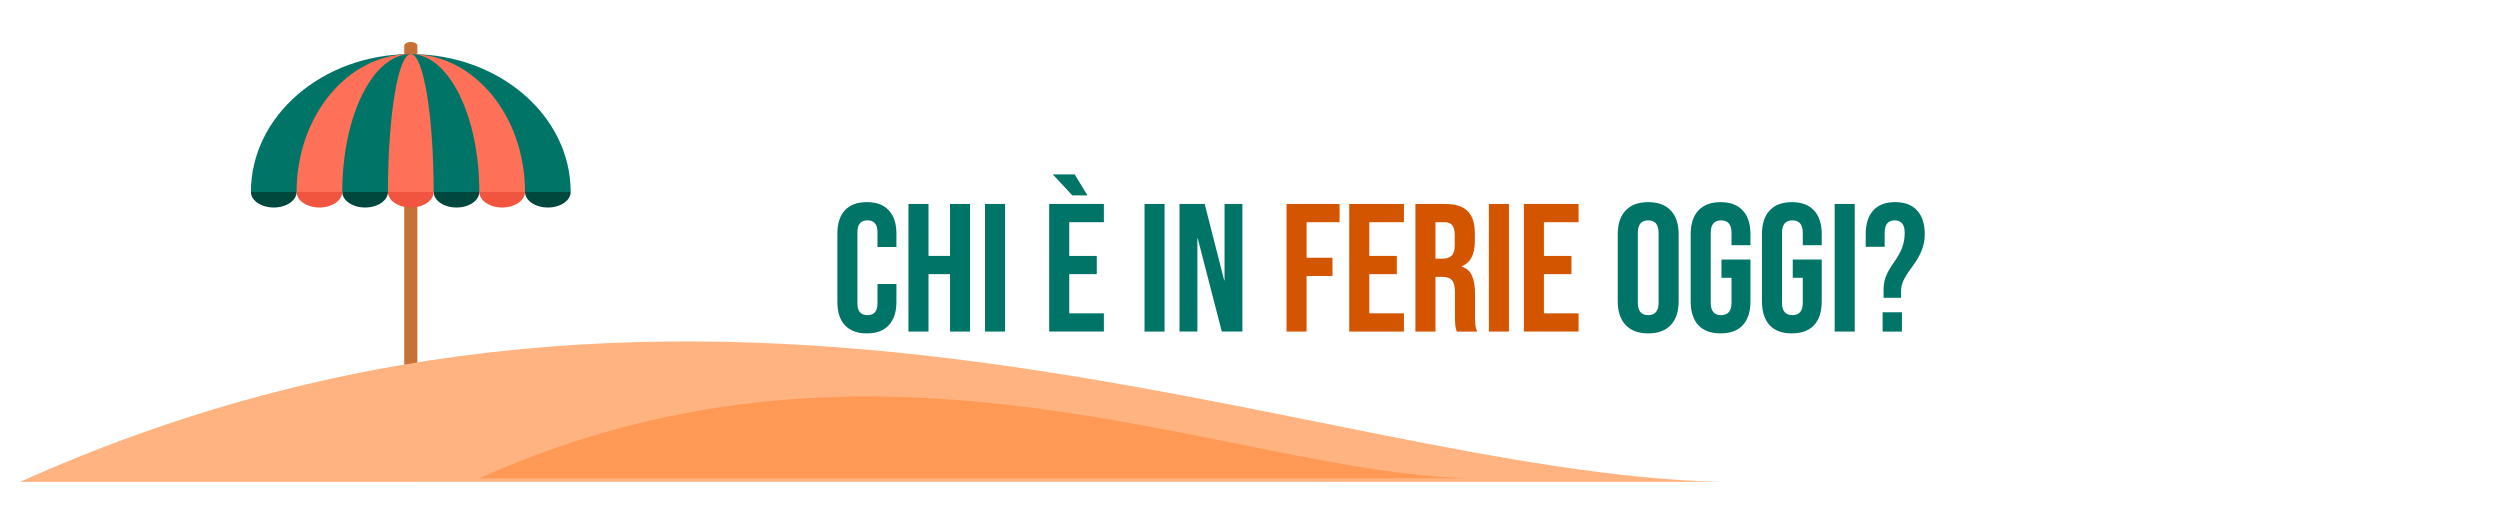 <?xml version="1.0" encoding="UTF-8" standalone="no"?>
<!-- Generator: Adobe Illustrator 19.0.0, SVG Export Plug-In . SVG Version: 6.00 Build 0)  -->

<svg
   version="1.1"
   id="Layer_1"
   x="0px"
   y="0px"
   viewBox="0 0 256 52"
   xml:space="preserve"
   sodipodi:docname="dashboard_holidays_logo.svg"
   inkscape:version="1.3 (0e150ed6c4, 2023-07-21)"
   width="256"
   height="52"
   xmlns:inkscape="http://www.inkscape.org/namespaces/inkscape"
   xmlns:sodipodi="http://sodipodi.sourceforge.net/DTD/sodipodi-0.dtd"
   xmlns="http://www.w3.org/2000/svg"
   xmlns:svg="http://www.w3.org/2000/svg"><defs
   id="defs53">&#10;&#10;&#10;&#10;&#10;&#10;&#10;&#10;&#10;&#10;&#10;	&#10;	&#10;&#10;&#10;&#10;&#10;&#10;&#10;		&#10;		&#10;		&#10;	&#10;&#10;&#10;&#10;&#10;&#10;&#10;&#10;&#10;&#10;&#10;&#10;&#10;&#10;&#10;	&#10;	&#10;	&#10;	&#10;	&#10;	&#10;	&#10;	&#10;	&#10;	&#10;	&#10;	&#10;	&#10;	&#10;&#10;</defs><sodipodi:namedview
   id="namedview51"
   pagecolor="#ffffff"
   bordercolor="#000000"
   borderopacity="0.25"
   inkscape:showpageshadow="false"
   inkscape:pageopacity="0.0"
   inkscape:pagecheckerboard="0"
   inkscape:deskcolor="#d1d1d1"
   showgrid="false"
   inkscape:zoom="4.0117188"
   inkscape:cx="102.32522"
   inkscape:cy="33.776046"
   inkscape:window-width="2528"
   inkscape:window-height="1396"
   inkscape:window-x="32"
   inkscape:window-y="0"
   inkscape:window-maximized="1"
   inkscape:current-layer="Layer_1"
   inkscape:lockguides="true" />&#10;&#10;&#10;&#10;&#10;&#10;&#10;&#10;<g
   id="g20">&#10;</g>&#10;<g
   id="g22">&#10;</g>&#10;<g
   id="g24">&#10;</g>&#10;<g
   id="g26">&#10;</g>&#10;<g
   id="g28">&#10;</g>&#10;<g
   id="g30">&#10;</g>&#10;<g
   id="g32">&#10;</g>&#10;<g
   id="g34">&#10;</g>&#10;<g
   id="g36">&#10;</g>&#10;<g
   id="g38">&#10;</g>&#10;<g
   id="g40">&#10;</g>&#10;<g
   id="g42">&#10;</g>&#10;<g
   id="g44">&#10;</g>&#10;<g
   id="g46">&#10;</g>&#10;<g
   id="g48">&#10;</g>&#10;<g
   id="g20-0"
   transform="translate(-244.027,19.04)">&#10;</g><g
   id="g22-6"
   transform="translate(-244.027,19.04)">&#10;</g><g
   id="g24-1"
   transform="translate(-244.027,19.04)">&#10;</g><g
   id="g26-5"
   transform="translate(-244.027,19.04)">&#10;</g><g
   id="g28-5"
   transform="translate(-244.027,19.04)">&#10;</g><g
   id="g30-4"
   transform="translate(-244.027,19.04)">&#10;</g><g
   id="g32-7"
   transform="translate(-244.027,19.04)">&#10;</g><g
   id="g34-6"
   transform="translate(-244.027,19.04)">&#10;</g><g
   id="g36-5"
   transform="translate(-244.027,19.04)">&#10;</g><g
   id="g38-6"
   transform="translate(-244.027,19.04)">&#10;</g><g
   id="g40-9"
   transform="translate(-244.027,19.04)">&#10;</g><g
   id="g42-3"
   transform="translate(-244.027,19.04)">&#10;</g><g
   id="g44-7"
   transform="translate(-244.027,19.04)">&#10;</g><g
   id="g46-4"
   transform="translate(-244.027,19.04)">&#10;</g><g
   id="g48-5"
   transform="translate(-244.027,19.04)">&#10;</g><g
   id="g714"
   transform="translate(-894.281,-113.692)">&#10;</g><g
   id="g716"
   transform="translate(-894.281,-113.692)">&#10;</g><g
   id="g718"
   transform="translate(-894.281,-113.692)">&#10;</g><g
   id="g720"
   transform="translate(-894.281,-113.692)">&#10;</g><g
   id="g722"
   transform="translate(-894.281,-113.692)">&#10;</g><g
   id="g724"
   transform="translate(-894.281,-113.692)">&#10;</g><g
   id="g726"
   transform="translate(-894.281,-113.692)">&#10;</g><g
   id="g728"
   transform="translate(-894.281,-113.692)">&#10;</g><g
   id="g730"
   transform="translate(-894.281,-113.692)">&#10;</g><g
   id="g732"
   transform="translate(-894.281,-113.692)">&#10;</g><g
   id="g734"
   transform="translate(-894.281,-113.692)">&#10;</g><g
   id="g736"
   transform="translate(-894.281,-113.692)">&#10;</g><g
   id="g738"
   transform="translate(-894.281,-113.692)">&#10;</g><g
   id="g740"
   transform="translate(-894.281,-113.692)">&#10;</g><g
   id="g742"
   transform="translate(-894.281,-113.692)">&#10;</g><g
   id="g11096"
   transform="matrix(0.092,-0.025,0.025,0.092,-126.487,32.606)">&#10;</g><g
   id="g11098"
   transform="matrix(0.092,-0.025,0.025,0.092,-126.487,32.606)">&#10;</g><g
   id="g11100"
   transform="matrix(0.092,-0.025,0.025,0.092,-126.487,32.606)">&#10;</g><g
   id="g11102"
   transform="matrix(0.092,-0.025,0.025,0.092,-126.487,32.606)">&#10;</g><g
   id="g11104"
   transform="matrix(0.092,-0.025,0.025,0.092,-126.487,32.606)">&#10;</g><g
   id="g11106"
   transform="matrix(0.092,-0.025,0.025,0.092,-126.487,32.606)">&#10;</g><g
   id="g11108"
   transform="matrix(0.092,-0.025,0.025,0.092,-126.487,32.606)">&#10;</g><g
   id="g11110"
   transform="matrix(0.092,-0.025,0.025,0.092,-126.487,32.606)">&#10;</g><g
   id="g11112"
   transform="matrix(0.092,-0.025,0.025,0.092,-126.487,32.606)">&#10;</g><g
   id="g11114"
   transform="matrix(0.092,-0.025,0.025,0.092,-126.487,32.606)">&#10;</g><g
   id="g11116"
   transform="matrix(0.092,-0.025,0.025,0.092,-126.487,32.606)">&#10;</g><g
   id="g11118"
   transform="matrix(0.092,-0.025,0.025,0.092,-126.487,32.606)">&#10;</g><g
   id="g11120"
   transform="matrix(0.092,-0.025,0.025,0.092,-126.487,32.606)">&#10;</g><g
   id="g11122"
   transform="matrix(0.092,-0.025,0.025,0.092,-126.487,32.606)">&#10;</g><g
   id="g11124"
   transform="matrix(0.092,-0.025,0.025,0.092,-126.487,32.606)">&#10;</g><g
   id="g20-5"
   transform="translate(-67.17,69.291)">&#10;</g><g
   id="g22-3"
   transform="translate(-67.17,69.291)">&#10;</g><g
   id="g24-5"
   transform="translate(-67.17,69.291)">&#10;</g><g
   id="g26-6"
   transform="translate(-67.17,69.291)">&#10;</g><g
   id="g28-2"
   transform="translate(-67.17,69.291)">&#10;</g><g
   id="g30-9"
   transform="translate(-67.17,69.291)">&#10;</g><g
   id="g32-1"
   transform="translate(-67.17,69.291)">&#10;</g><g
   id="g34-2"
   transform="translate(-67.17,69.291)">&#10;</g><g
   id="g36-7"
   transform="translate(-67.17,69.291)">&#10;</g><g
   id="g38-0"
   transform="translate(-67.17,69.291)">&#10;</g><g
   id="g40-93"
   transform="translate(-67.17,69.291)">&#10;</g><g
   id="g42-6"
   transform="translate(-67.17,69.291)">&#10;</g><g
   id="g44-0"
   transform="translate(-67.17,69.291)">&#10;</g><g
   id="g46-6"
   transform="translate(-67.17,69.291)">&#10;</g><g
   id="g48-2"
   transform="translate(-67.17,69.291)">&#10;</g><g
   id="g20-0-6"
   transform="translate(-311.197,88.331)">&#10;</g><g
   id="g22-6-1"
   transform="translate(-311.197,88.331)">&#10;</g><g
   id="g24-1-8"
   transform="translate(-311.197,88.331)">&#10;</g><g
   id="g26-5-7"
   transform="translate(-311.197,88.331)">&#10;</g><g
   id="g28-5-9"
   transform="translate(-311.197,88.331)">&#10;</g><g
   id="g30-4-2"
   transform="translate(-311.197,88.331)">&#10;</g><g
   id="g32-7-0"
   transform="translate(-311.197,88.331)">&#10;</g><g
   id="g34-6-2"
   transform="translate(-311.197,88.331)">&#10;</g><g
   id="g36-5-3"
   transform="translate(-311.197,88.331)">&#10;</g><g
   id="g38-6-7"
   transform="translate(-311.197,88.331)">&#10;</g><g
   id="g40-9-5"
   transform="translate(-311.197,88.331)">&#10;</g><g
   id="g42-3-9"
   transform="translate(-311.197,88.331)">&#10;</g><g
   id="g44-7-2"
   transform="translate(-311.197,88.331)">&#10;</g><g
   id="g46-4-2"
   transform="translate(-311.197,88.331)">&#10;</g><g
   id="g48-5-8"
   transform="translate(-311.197,88.331)">&#10;</g><g
   id="g714-9"
   transform="translate(-961.451,-44.401)">&#10;</g><g
   id="g716-7"
   transform="translate(-961.451,-44.401)">&#10;</g><g
   id="g718-3"
   transform="translate(-961.451,-44.401)">&#10;</g><g
   id="g720-6"
   transform="translate(-961.451,-44.401)">&#10;</g><g
   id="g722-1"
   transform="translate(-961.451,-44.401)">&#10;</g><g
   id="g724-2"
   transform="translate(-961.451,-44.401)">&#10;</g><g
   id="g726-9"
   transform="translate(-961.451,-44.401)">&#10;</g><g
   id="g728-3"
   transform="translate(-961.451,-44.401)">&#10;</g><g
   id="g730-1"
   transform="translate(-961.451,-44.401)">&#10;</g><g
   id="g732-9"
   transform="translate(-961.451,-44.401)">&#10;</g><g
   id="g734-4"
   transform="translate(-961.451,-44.401)">&#10;</g><g
   id="g736-7"
   transform="translate(-961.451,-44.401)">&#10;</g><g
   id="g738-8"
   transform="translate(-961.451,-44.401)">&#10;</g><g
   id="g740-4"
   transform="translate(-961.451,-44.401)">&#10;</g><g
   id="g742-5"
   transform="translate(-961.451,-44.401)">&#10;</g><g
   id="g11096-0"
   transform="matrix(0.092,-0.025,0.025,0.092,-193.656,101.897)">&#10;</g><g
   id="g11098-3"
   transform="matrix(0.092,-0.025,0.025,0.092,-193.656,101.897)">&#10;</g><g
   id="g11100-6"
   transform="matrix(0.092,-0.025,0.025,0.092,-193.656,101.897)">&#10;</g><g
   id="g11102-1"
   transform="matrix(0.092,-0.025,0.025,0.092,-193.656,101.897)">&#10;</g><g
   id="g11104-0"
   transform="matrix(0.092,-0.025,0.025,0.092,-193.656,101.897)">&#10;</g><g
   id="g11106-6"
   transform="matrix(0.092,-0.025,0.025,0.092,-193.656,101.897)">&#10;</g><g
   id="g11108-3"
   transform="matrix(0.092,-0.025,0.025,0.092,-193.656,101.897)">&#10;</g><g
   id="g11110-2"
   transform="matrix(0.092,-0.025,0.025,0.092,-193.656,101.897)">&#10;</g><g
   id="g11112-0"
   transform="matrix(0.092,-0.025,0.025,0.092,-193.656,101.897)">&#10;</g><g
   id="g11114-6"
   transform="matrix(0.092,-0.025,0.025,0.092,-193.656,101.897)">&#10;</g><g
   id="g11116-1"
   transform="matrix(0.092,-0.025,0.025,0.092,-193.656,101.897)">&#10;</g><g
   id="g11118-5"
   transform="matrix(0.092,-0.025,0.025,0.092,-193.656,101.897)">&#10;</g><g
   id="g11120-5"
   transform="matrix(0.092,-0.025,0.025,0.092,-193.656,101.897)">&#10;</g><g
   id="g11122-4"
   transform="matrix(0.092,-0.025,0.025,0.092,-193.656,101.897)">&#10;</g><g
   id="g11124-7"
   transform="matrix(0.092,-0.025,0.025,0.092,-193.656,101.897)">&#10;</g><path
   d="m 88.77,34.139 q -1.475,0 -2.259,-0.84 -0.765,-0.84 -0.765,-2.371 V 23.909 q 0,-1.531 0.765,-2.371 0.784,-0.84 2.259,-0.84 1.475,0 2.24,0.84 0.784,0.84 0.784,2.371 v 1.381 h -1.941 v -1.512 q 0,-1.213 -1.027,-1.213 -1.027,0 -1.027,1.213 v 7.299 q 0,1.195 1.027,1.195 1.027,0 1.027,-1.195 V 29.08 H 91.794 v 1.848 q 0,1.531 -0.784,2.371 -0.765,0.84 -2.24,0.84 z"
   style="font-size:18.667px;font-family:'Bebas Neue';-inkscape-font-specification:'Bebas Neue';text-align:center;text-anchor:middle;fill:#007567;stroke-width:4;stroke-linecap:round;stroke-linejoin:round;fill-opacity:1"
   id="path1101" /><path
   d="m 93.026,20.885 h 2.053 v 5.32 h 2.203 v -5.32 h 2.053 v 13.067 h -2.053 v -5.88 h -2.203 v 5.88 h -2.053 z"
   style="font-size:18.667px;font-family:'Bebas Neue';-inkscape-font-specification:'Bebas Neue';text-align:center;text-anchor:middle;fill:#007567;stroke-width:4;stroke-linecap:round;stroke-linejoin:round;fill-opacity:1"
   id="path1103" /><path
   d="m 100.866,20.885 h 2.053 v 13.067 h -2.053 z"
   style="font-size:18.667px;font-family:'Bebas Neue';-inkscape-font-specification:'Bebas Neue';text-align:center;text-anchor:middle;fill:#007567;stroke-width:4;stroke-linecap:round;stroke-linejoin:round;fill-opacity:1"
   id="path1105" /><path
   d="m 107.437,20.885 h 5.6 v 1.867 h -3.547 v 3.453 h 2.819 v 1.867 h -2.819 v 4.013 h 3.547 v 1.867 h -5.6 z m 0.373,-3.024 h 2.24 l 1.307,2.147 h -1.549 z"
   style="font-size:18.667px;font-family:'Bebas Neue';-inkscape-font-specification:'Bebas Neue';text-align:center;text-anchor:middle;fill:#007567;stroke-width:4;stroke-linecap:round;stroke-linejoin:round;fill-opacity:1"
   id="path1107" /><path
   d="m 117.199,20.885 h 2.053 v 13.067 h -2.053 z"
   style="font-size:18.667px;font-family:'Bebas Neue';-inkscape-font-specification:'Bebas Neue';text-align:center;text-anchor:middle;fill:#007567;stroke-width:4;stroke-linecap:round;stroke-linejoin:round;fill-opacity:1"
   id="path1109" /><path
   d="m 120.783,20.885 h 2.576 l 1.997,7.821 h 0.037 v -7.821 h 1.829 v 13.067 h -2.109 l -2.464,-9.539 h -0.037 v 9.539 h -1.829 z"
   style="font-size:18.667px;font-family:'Bebas Neue';-inkscape-font-specification:'Bebas Neue';text-align:center;text-anchor:middle;fill:#007567;stroke-width:4;stroke-linecap:round;stroke-linejoin:round;fill-opacity:1"
   id="path1111" /><path
   d="m 131.741,20.885 h 5.432 v 1.867 h -3.379 v 3.64 h 2.651 v 1.867 h -2.651 v 5.693 h -2.053 z"
   style="font-size:18.667px;font-family:'Bebas Neue';-inkscape-font-specification:'Bebas Neue';text-align:center;text-anchor:middle;fill:#d45500;stroke-width:4;stroke-linecap:round;stroke-linejoin:round"
   id="path1113" /><path
   d="m 138.162,20.885 h 5.6 v 1.867 h -3.547 v 3.453 h 2.819 v 1.867 h -2.819 v 4.013 h 3.547 v 1.867 h -5.6 z"
   style="font-size:18.667px;font-family:'Bebas Neue';-inkscape-font-specification:'Bebas Neue';text-align:center;text-anchor:middle;fill:#d45500;stroke-width:4;stroke-linecap:round;stroke-linejoin:round"
   id="path1115" /><path
   d="m 144.938,20.885 h 3.043 q 1.587,0 2.315,0.747 0.728,0.728 0.728,2.259 v 0.803 q 0,2.035 -1.344,2.576 v 0.037 q 0.747,0.224 1.045,0.915 0.317,0.691 0.317,1.848 v 2.296 q 0,0.56 0.037,0.915 0.037,0.336 0.187,0.672 h -2.091 q -0.112,-0.317 -0.149,-0.597 -0.037,-0.28 -0.037,-1.008 v -2.389 q 0,-0.896 -0.299,-1.251 -0.28,-0.355 -0.989,-0.355 h -0.709 v 5.6 H 144.938 Z m 2.8,5.6 q 0.616,0 0.915,-0.317 0.317,-0.317 0.317,-1.064 v -1.008 q 0,-0.709 -0.261,-1.027 -0.243,-0.317 -0.784,-0.317 h -0.933 v 3.733 z"
   style="font-size:18.667px;font-family:'Bebas Neue';-inkscape-font-specification:'Bebas Neue';text-align:center;text-anchor:middle;fill:#d45500;stroke-width:4;stroke-linecap:round;stroke-linejoin:round"
   id="path1117" /><path
   d="m 152.461,20.885 h 2.053 v 13.067 h -2.053 z"
   style="font-size:18.667px;font-family:'Bebas Neue';-inkscape-font-specification:'Bebas Neue';text-align:center;text-anchor:middle;fill:#d45500;stroke-width:4;stroke-linecap:round;stroke-linejoin:round"
   id="path1119" /><path
   d="m 156.045,20.885 h 5.6 v 1.867 H 158.098 v 3.453 h 2.819 v 1.867 H 158.098 v 4.013 h 3.547 v 1.867 h -5.6 z"
   style="font-size:18.667px;font-family:'Bebas Neue';-inkscape-font-specification:'Bebas Neue';text-align:center;text-anchor:middle;fill:#d45500;stroke-width:4;stroke-linecap:round;stroke-linejoin:round"
   id="path1121" /><path
   d="m 168.775,34.139 q -1.512,0 -2.315,-0.859 -0.803,-0.859 -0.803,-2.427 v -6.869 q 0,-1.568 0.803,-2.427 0.803,-0.859 2.315,-0.859 1.512,0 2.315,0.859 0.803,0.859 0.803,2.427 v 6.869 q 0,1.568 -0.803,2.427 -0.803,0.859 -2.315,0.859 z m 0,-1.867 q 1.064,0 1.064,-1.288 v -7.131 q 0,-1.288 -1.064,-1.288 -1.064,0 -1.064,1.288 v 7.131 q 0,1.288 1.064,1.288 z"
   style="font-size:18.667px;font-family:'Bebas Neue';-inkscape-font-specification:'Bebas Neue';text-align:center;text-anchor:middle;fill:#007567;stroke-width:4;stroke-linecap:round;stroke-linejoin:round;fill-opacity:1"
   id="path1123" /><path
   d="m 176.186,34.139 q -1.493,0 -2.277,-0.84 -0.784,-0.859 -0.784,-2.445 v -6.869 q 0,-1.587 0.784,-2.427 0.784,-0.859 2.277,-0.859 1.493,0 2.277,0.859 0.784,0.84 0.784,2.427 v 1.12 h -1.941 V 23.853 q 0,-1.288 -1.064,-1.288 -1.064,0 -1.064,1.288 v 7.149 q 0,1.269 1.064,1.269 1.064,0 1.064,-1.269 v -2.557 h -1.027 v -1.867 h 2.968 v 4.275 q 0,1.587 -0.784,2.445 -0.784,0.84 -2.277,0.84 z"
   style="font-size:18.667px;font-family:'Bebas Neue';-inkscape-font-specification:'Bebas Neue';text-align:center;text-anchor:middle;fill:#007567;stroke-width:4;stroke-linecap:round;stroke-linejoin:round;fill-opacity:1"
   id="path1125" /><path
   d="m 183.485,34.139 q -1.493,0 -2.277,-0.84 -0.784,-0.859 -0.784,-2.445 v -6.869 q 0,-1.587 0.784,-2.427 0.784,-0.859 2.277,-0.859 1.493,0 2.277,0.859 0.784,0.84 0.784,2.427 v 1.12 h -1.941 V 23.853 q 0,-1.288 -1.064,-1.288 -1.064,0 -1.064,1.288 v 7.149 q 0,1.269 1.064,1.269 1.064,0 1.064,-1.269 v -2.557 h -1.027 v -1.867 h 2.968 v 4.275 q 0,1.587 -0.784,2.445 -0.784,0.84 -2.277,0.84 z"
   style="font-size:18.667px;font-family:'Bebas Neue';-inkscape-font-specification:'Bebas Neue';text-align:center;text-anchor:middle;fill:#007567;stroke-width:4;stroke-linecap:round;stroke-linejoin:round;fill-opacity:1"
   id="path1127" /><path
   d="m 187.871,20.885 h 2.053 v 13.067 h -2.053 z"
   style="font-size:18.667px;font-family:'Bebas Neue';-inkscape-font-specification:'Bebas Neue';text-align:center;text-anchor:middle;fill:#007567;stroke-width:4;stroke-linecap:round;stroke-linejoin:round;fill-opacity:1"
   id="path1129" /><path
   d="m 192.874,29.715 q 0,-0.691 0.205,-1.307 0.224,-0.635 0.803,-1.456 0.672,-0.952 0.915,-1.643 0.243,-0.691 0.243,-1.456 0,-0.672 -0.261,-0.971 -0.261,-0.317 -0.765,-0.317 -0.504,0 -0.765,0.317 -0.261,0.299 -0.261,0.971 v 1.419 h -1.941 v -1.288 q 0,-1.587 0.765,-2.427 0.765,-0.859 2.24,-0.859 1.493,0 2.259,0.859 0.784,0.84 0.784,2.427 0,0.859 -0.317,1.661 -0.299,0.784 -1.045,1.773 -0.597,0.803 -0.84,1.344 -0.224,0.523 -0.224,1.027 v 0.709 h -1.792 z m -0.093,2.259 h 1.979 v 1.979 h -1.979 z"
   style="font-size:18.667px;font-family:'Bebas Neue';-inkscape-font-specification:'Bebas Neue';text-align:center;text-anchor:middle;fill:#007567;stroke-width:4;stroke-linecap:round;stroke-linejoin:round;fill-opacity:1"
   id="path1131" /><g
   id="g20-08"
   transform="translate(-6.064,-74.567)">&#10;</g><g
   id="g22-1"
   transform="translate(-6.064,-74.567)">&#10;</g><g
   id="g24-0"
   transform="translate(-6.064,-74.567)">&#10;</g><g
   id="g26-2"
   transform="translate(-6.064,-74.567)">&#10;</g><g
   id="g28-29"
   transform="translate(-6.064,-74.567)">&#10;</g><g
   id="g30-7"
   transform="translate(-6.064,-74.567)">&#10;</g><g
   id="g32-5"
   transform="translate(-6.064,-74.567)">&#10;</g><g
   id="g34-64"
   transform="translate(-6.064,-74.567)">&#10;</g><g
   id="g36-6"
   transform="translate(-6.064,-74.567)">&#10;</g><g
   id="g38-3"
   transform="translate(-6.064,-74.567)">&#10;</g><g
   id="g40-7"
   transform="translate(-6.064,-74.567)">&#10;</g><g
   id="g42-9"
   transform="translate(-6.064,-74.567)">&#10;</g><g
   id="g44-74"
   transform="translate(-6.064,-74.567)">&#10;</g><g
   id="g46-9"
   transform="translate(-6.064,-74.567)">&#10;</g><g
   id="g48-1"
   transform="translate(-6.064,-74.567)">&#10;</g><g
   id="g20-0-7"
   transform="translate(-250.091,-55.527)">&#10;</g><g
   id="g22-6-0"
   transform="translate(-250.091,-55.527)">&#10;</g><g
   id="g24-1-6"
   transform="translate(-250.091,-55.527)">&#10;</g><g
   id="g26-5-0"
   transform="translate(-250.091,-55.527)">&#10;</g><g
   id="g28-5-8"
   transform="translate(-250.091,-55.527)">&#10;</g><g
   id="g30-4-5"
   transform="translate(-250.091,-55.527)">&#10;</g><g
   id="g32-7-3"
   transform="translate(-250.091,-55.527)">&#10;</g><g
   id="g34-6-9"
   transform="translate(-250.091,-55.527)">&#10;</g><g
   id="g36-5-4"
   transform="translate(-250.091,-55.527)">&#10;</g><g
   id="g38-6-1"
   transform="translate(-250.091,-55.527)">&#10;</g><g
   id="g40-9-54"
   transform="translate(-250.091,-55.527)">&#10;</g><g
   id="g42-3-1"
   transform="translate(-250.091,-55.527)">&#10;</g><g
   id="g44-7-5"
   transform="translate(-250.091,-55.527)">&#10;</g><g
   id="g46-4-5"
   transform="translate(-250.091,-55.527)">&#10;</g><g
   id="g48-5-4"
   transform="translate(-250.091,-55.527)">&#10;</g><g
   id="g714-98"
   transform="translate(-900.345,-188.259)">&#10;</g><g
   id="g716-3"
   transform="translate(-900.345,-188.259)">&#10;</g><g
   id="g718-8"
   transform="translate(-900.345,-188.259)">&#10;</g><g
   id="g720-5"
   transform="translate(-900.345,-188.259)">&#10;</g><g
   id="g722-2"
   transform="translate(-900.345,-188.259)">&#10;</g><g
   id="g724-22"
   transform="translate(-900.345,-188.259)">&#10;</g><g
   id="g726-7"
   transform="translate(-900.345,-188.259)">&#10;</g><g
   id="g728-0"
   transform="translate(-900.345,-188.259)">&#10;</g><g
   id="g730-3"
   transform="translate(-900.345,-188.259)">&#10;</g><g
   id="g732-4"
   transform="translate(-900.345,-188.259)">&#10;</g><g
   id="g734-6"
   transform="translate(-900.345,-188.259)">&#10;</g><g
   id="g736-3"
   transform="translate(-900.345,-188.259)">&#10;</g><g
   id="g738-6"
   transform="translate(-900.345,-188.259)">&#10;</g><g
   id="g740-3"
   transform="translate(-900.345,-188.259)">&#10;</g><g
   id="g742-3"
   transform="translate(-900.345,-188.259)">&#10;</g><g
   id="g11096-4"
   transform="matrix(0.092,-0.025,0.025,0.092,-132.55,-41.961)">&#10;</g><g
   id="g11098-4"
   transform="matrix(0.092,-0.025,0.025,0.092,-132.55,-41.961)">&#10;</g><g
   id="g11100-3"
   transform="matrix(0.092,-0.025,0.025,0.092,-132.55,-41.961)">&#10;</g><g
   id="g11102-9"
   transform="matrix(0.092,-0.025,0.025,0.092,-132.55,-41.961)">&#10;</g><g
   id="g11104-7"
   transform="matrix(0.092,-0.025,0.025,0.092,-132.55,-41.961)">&#10;</g><g
   id="g11106-2"
   transform="matrix(0.092,-0.025,0.025,0.092,-132.55,-41.961)">&#10;</g><g
   id="g11108-5"
   transform="matrix(0.092,-0.025,0.025,0.092,-132.55,-41.961)">&#10;</g><g
   id="g11110-8"
   transform="matrix(0.092,-0.025,0.025,0.092,-132.55,-41.961)">&#10;</g><g
   id="g11112-9"
   transform="matrix(0.092,-0.025,0.025,0.092,-132.55,-41.961)">&#10;</g><g
   id="g11114-0"
   transform="matrix(0.092,-0.025,0.025,0.092,-132.55,-41.961)">&#10;</g><g
   id="g11116-2"
   transform="matrix(0.092,-0.025,0.025,0.092,-132.55,-41.961)">&#10;</g><g
   id="g11118-4"
   transform="matrix(0.092,-0.025,0.025,0.092,-132.55,-41.961)">&#10;</g><g
   id="g11120-7"
   transform="matrix(0.092,-0.025,0.025,0.092,-132.55,-41.961)">&#10;</g><g
   id="g11122-6"
   transform="matrix(0.092,-0.025,0.025,0.092,-132.55,-41.961)">&#10;</g><g
   id="g11124-5"
   transform="matrix(0.092,-0.025,0.025,0.092,-132.55,-41.961)">&#10;</g><g
   id="g1"
   transform="translate(4.354,71.486)"><path
     style="fill:#c87137;stroke-width:0.097"
     d="m 38.384,-33.142 v -33.663 c 0,-0.214 -0.302,-0.38 -0.672,-0.38 -0.37,0 -0.672,0.175 -0.672,0.38 v 33.673 h 1.345 z"
     id="path787" /><path
     style="fill:#007567;fill-opacity:1;stroke-width:0.097"
     d="m 37.711,-65.947 v 0 c -9.044,0 -16.373,6.325 -16.373,14.122 v 0 H 54.084 v 0 c 0,-7.807 -7.329,-14.122 -16.373,-14.122 z"
     id="path789" /><path
     style="fill:#ff7058;stroke-width:0.097"
     d="m 37.711,-65.947 v 0 c -6.462,0 -11.695,6.325 -11.695,14.122 v 0 h 23.391 v 0 c 0,-7.807 -5.234,-14.122 -11.695,-14.122 z"
     id="path791" /><path
     style="fill:#007567;fill-opacity:1;stroke-width:0.097"
     d="m 37.711,-65.947 v 0 c -3.879,0 -7.017,6.325 -7.017,14.122 v 0 h 14.034 v 0 c 0,-7.807 -3.138,-14.122 -7.017,-14.122 z"
     id="path793" /><path
     style="fill:#ff7058;stroke-width:0.097"
     d="m 37.711,-65.947 v 0 c -1.296,0 -2.339,6.325 -2.339,14.122 v 0 h 4.678 v 0 c 0,-7.807 -1.043,-14.122 -2.339,-14.122 z"
     id="path795" /><path
     style="fill:#00473e;fill-opacity:1;stroke-width:0.097"
     d="m 54.084,-51.835 c 0,0.887 -1.043,1.598 -2.339,1.598 -1.296,0 -2.339,-0.721 -2.339,-1.598"
     id="path797" /><path
     style="fill:#f1543f;stroke-width:0.097"
     d="m 49.406,-51.835 c 0,0.887 -1.043,1.598 -2.339,1.598 -1.296,0 -2.339,-0.721 -2.339,-1.598"
     id="path799" /><path
     style="fill:#00473e;fill-opacity:1;stroke-width:0.097"
     d="m 44.728,-51.835 c 0,0.887 -1.043,1.598 -2.339,1.598 -1.296,0 -2.339,-0.721 -2.339,-1.598"
     id="path801" /><path
     style="fill:#f1543f;stroke-width:0.097"
     d="m 40.05,-51.835 c 0,0.887 -1.043,1.598 -2.339,1.598 -1.296,0 -2.339,-0.721 -2.339,-1.598"
     id="path803" /><path
     style="fill:#00473e;fill-opacity:1;stroke-width:0.097"
     d="m 35.372,-51.835 c 0,0.887 -1.043,1.598 -2.339,1.598 -1.296,0 -2.339,-0.721 -2.339,-1.598"
     id="path805" /><path
     style="fill:#f1543f;stroke-width:0.097"
     d="m 30.694,-51.835 c 0,0.887 -1.043,1.598 -2.339,1.598 -1.296,0 -2.339,-0.721 -2.339,-1.598"
     id="path807" /><path
     style="fill:#00473e;fill-opacity:1;stroke-width:0.097"
     d="m 26.016,-51.835 c 0,0.887 -1.043,1.598 -2.339,1.598 -1.296,0 -2.339,-0.721 -2.339,-1.598"
     id="path809" /><path
     style="fill:#ffb380;fill-opacity:1;stroke:none;stroke-width:0.894"
     d="m -2.294,-22.144 c 70.813,-31.848 131.817,-0.997 174.102,0 -0.027,-0.013 -174.102,0 -174.102,0 z"
     id="path4"
     sodipodi:nodetypes="ccc" /><path
     style="fill:#ff9955;fill-opacity:1;stroke:none;stroke-width:0.521"
     d="m 44.728,-22.508 c 41.253,-18.553 76.791,-0.581 101.425,0 -0.016,-0.008 -101.425,0 -101.425,0 z"
     id="path1"
     sodipodi:nodetypes="ccc" /></g></svg>
